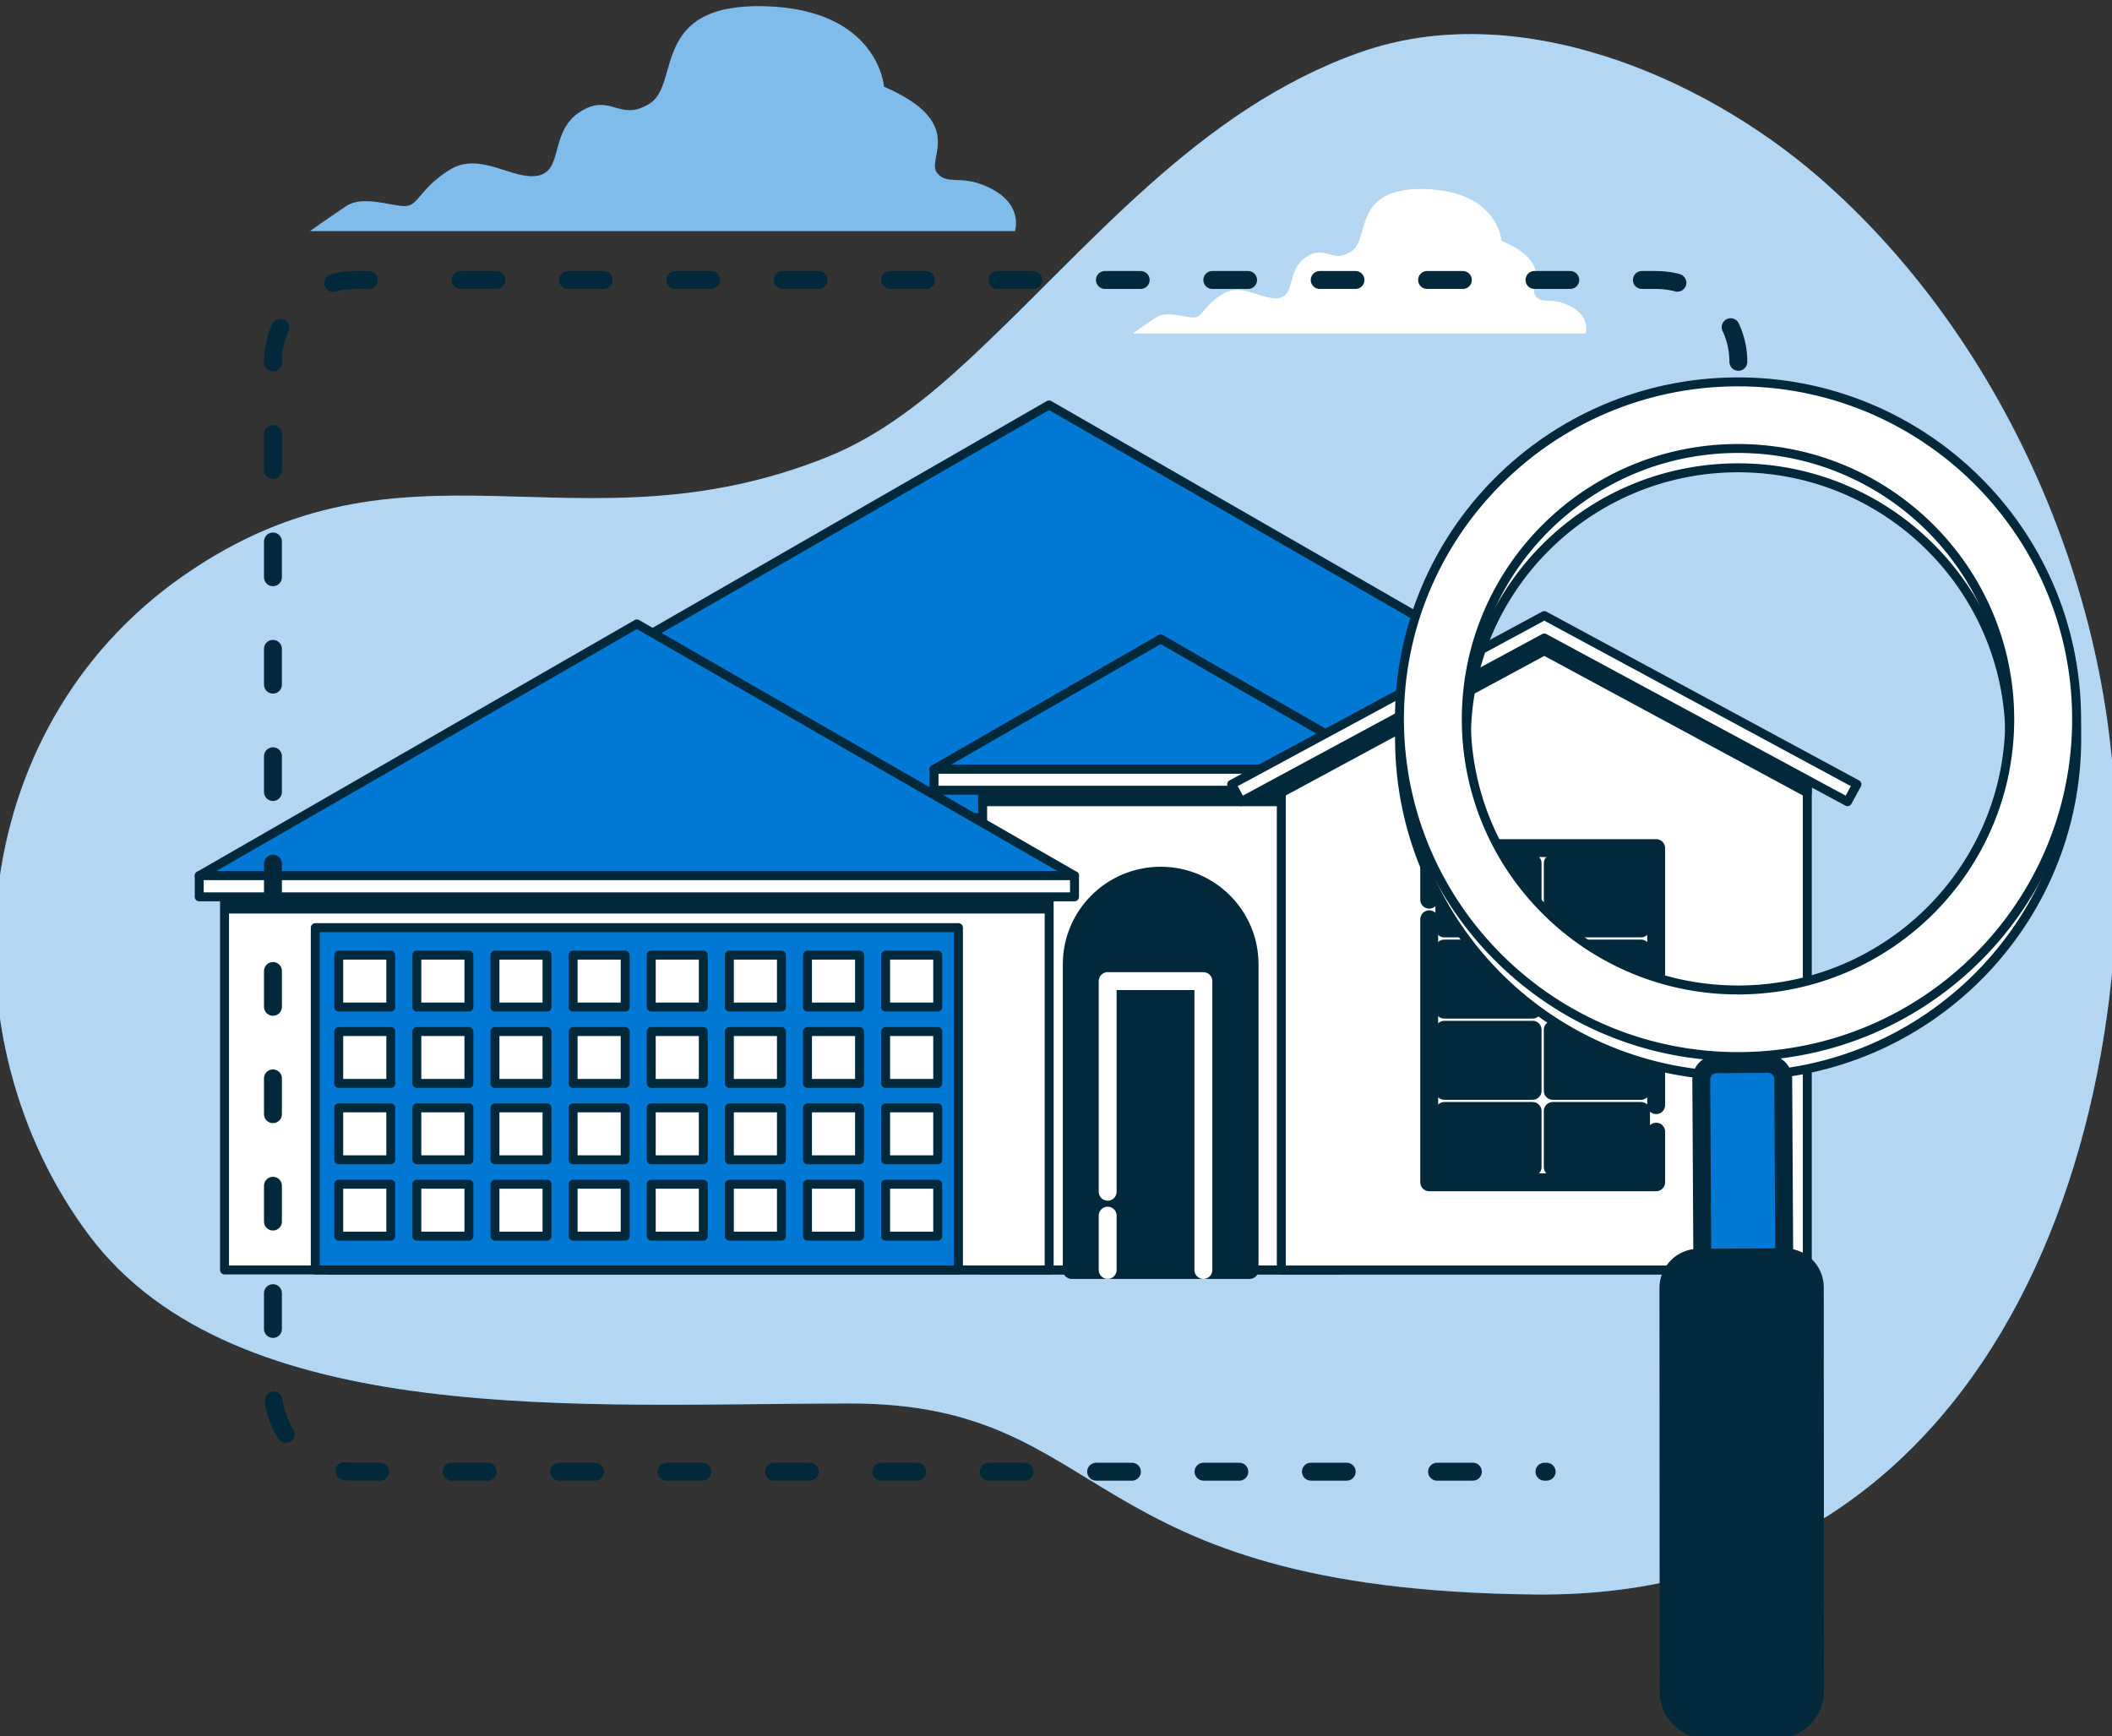 <svg width="118" height="97" viewBox="0 0 118 97" fill="none" xmlns="http://www.w3.org/2000/svg">
<rect x="0" y="0" width="118" height="97" fill="#333333" stroke="none"/>
<g clip-path="url(#clip0_1649_7626)">
<path d="M114.384 28.016C111.546 21.124 107.196 14.734 101.608 9.891C95.054 4.211 84.715 -0.166 75.973 2.93C66.927 6.133 60.876 13.815 54.167 20.06C51.811 22.253 49.234 24.333 46.177 25.554C32.178 31.145 22.67 23.521 10.256 32.162C-2.158 40.803 -3.215 58.085 4.973 69.013C13.161 79.941 32.707 78.416 47.498 78.416C62.289 78.416 59.912 88.836 85.797 89.09C112.267 89.35 120.623 61.371 117.761 40.431C117.19 36.261 116.047 32.052 114.384 28.016Z" fill="#0078D4"/>
<path opacity="0.7" d="M114.384 28.016C111.546 21.124 107.196 14.734 101.608 9.891C95.054 4.211 84.715 -0.166 75.973 2.93C66.927 6.133 60.876 13.815 54.167 20.06C51.811 22.253 49.234 24.333 46.177 25.554C32.178 31.145 22.67 23.521 10.256 32.162C-2.158 40.803 -3.215 58.085 4.973 69.013C13.161 79.941 32.707 78.416 47.498 78.416C62.289 78.416 59.912 88.836 85.797 89.09C112.267 89.35 120.623 61.371 117.761 40.431C117.19 36.261 116.047 32.052 114.384 28.016Z" fill="white"/>
<path d="M55.463 10.586C53.751 9.655 52.972 10.43 52.349 9.655C51.727 8.879 54.062 6.863 49.391 4.846C49.391 4.846 49.08 0.503 42.697 0.348C36.314 0.192 38.026 4.691 36.314 5.777C34.601 6.863 34.134 5.157 32.422 6.242C30.709 7.328 31.488 9.5 30.087 9.81C28.686 10.12 26.817 8.414 25.105 9.5C23.392 10.586 23.392 11.516 22.614 11.516C21.835 11.516 20.279 10.896 19.344 11.516C18.41 12.137 17.32 12.912 17.32 12.912H56.708C56.708 12.912 57.175 11.516 55.463 10.586Z" fill="#0078D4"/>
<path opacity="0.5" d="M55.463 10.586C53.751 9.655 52.972 10.43 52.349 9.655C51.727 8.879 54.062 6.863 49.391 4.846C49.391 4.846 49.08 0.503 42.697 0.348C36.314 0.192 38.026 4.691 36.314 5.777C34.601 6.863 34.134 5.157 32.422 6.242C30.709 7.328 31.488 9.5 30.087 9.81C28.686 10.12 26.817 8.414 25.105 9.5C23.392 10.586 23.392 11.516 22.614 11.516C21.835 11.516 20.279 10.896 19.344 11.516C18.41 12.137 17.32 12.912 17.32 12.912H56.708C56.708 12.912 57.175 11.516 55.463 10.586Z" fill="white"/>
<path d="M87.794 17.14C86.694 16.542 86.194 17.041 85.793 16.542C85.393 16.044 86.894 14.748 83.893 13.453C83.893 13.453 83.693 10.663 79.592 10.563C75.491 10.463 76.592 13.353 75.491 14.051C74.391 14.749 74.091 13.653 72.991 14.35C71.891 15.048 72.391 16.443 71.491 16.642C70.591 16.842 69.39 15.745 68.29 16.443C67.19 17.14 67.19 17.739 66.69 17.739C66.19 17.739 65.189 17.34 64.589 17.739C63.989 18.137 63.289 18.636 63.289 18.636H88.593C88.594 18.635 88.894 17.738 87.794 17.14Z" fill="white"/>
<path d="M98.696 45.684H18.316V70.957H98.696V45.684Z" fill="white" stroke="#02283B" stroke-width="0.5" stroke-miterlimit="10" stroke-linecap="round" stroke-linejoin="round"/>
<path d="M58.611 22.625L18.527 45.684H98.694L58.611 22.625Z" fill="#0078D4" stroke="#02283B" stroke-width="0.5" stroke-miterlimit="10" stroke-linecap="round" stroke-linejoin="round"/>
<path d="M74.793 43.631H54.902V70.957H74.793V43.631Z" fill="white" stroke="#02283B" stroke-width="0.5" stroke-miterlimit="10" stroke-linecap="round" stroke-linejoin="round"/>
<path d="M74.793 43.631H54.902V44.793H74.793V43.631Z" fill="#02283B" stroke="#02283B" stroke-width="0.5" stroke-miterlimit="10" stroke-linecap="round" stroke-linejoin="round"/>
<path d="M69.815 70.958H59.881V53.877C59.881 51.143 62.105 48.928 64.848 48.928C67.591 48.928 69.815 51.143 69.815 53.877V70.958Z" fill="#02283B" stroke="#02283B" stroke-miterlimit="10" stroke-linecap="round" stroke-linejoin="round"/>
<path d="M58.618 50.111H12.545V70.957H58.618V50.111Z" fill="white" stroke="#02283B" stroke-width="0.5" stroke-miterlimit="10" stroke-linecap="round" stroke-linejoin="round"/>
<path d="M58.618 50.111H12.545V51.041H58.618V50.111Z" fill="#02283B"/>
<path d="M53.549 51.83H17.615V70.957H53.549V51.83Z" fill="#0078D4" stroke="#02283B" stroke-width="0.5" stroke-miterlimit="10" stroke-linecap="round" stroke-linejoin="round"/>
<path d="M35.583 34.861L11.131 48.928H60.034L35.583 34.861Z" fill="#0078D4" stroke="#02283B" stroke-width="0.5" stroke-miterlimit="10" stroke-linecap="round" stroke-linejoin="round"/>
<path d="M60.034 48.926H11.131V50.11H60.034V48.926Z" fill="white" stroke="#02283B" stroke-width="0.5" stroke-miterlimit="10" stroke-linecap="round" stroke-linejoin="round"/>
<path d="M64.847 35.699L52.184 42.984H77.51L64.847 35.699Z" fill="#0078D4" stroke="#02283B" stroke-width="0.5" stroke-miterlimit="10" stroke-linecap="round" stroke-linejoin="round"/>
<path d="M77.51 42.982H52.184V44.152H77.51V42.982Z" fill="white" stroke="#02283B" stroke-width="0.5" stroke-miterlimit="10" stroke-linecap="round" stroke-linejoin="round"/>
<path d="M21.834 53.367H18.924V56.267H21.834V53.367Z" fill="white" stroke="#02283B" stroke-width="0.5" stroke-miterlimit="10" stroke-linecap="round" stroke-linejoin="round"/>
<path d="M26.199 53.367H23.289V56.267H26.199V53.367Z" fill="white" stroke="#02283B" stroke-width="0.5" stroke-miterlimit="10" stroke-linecap="round" stroke-linejoin="round"/>
<path d="M30.564 53.367H27.654V56.267H30.564V53.367Z" fill="white" stroke="#02283B" stroke-width="0.5" stroke-miterlimit="10" stroke-linecap="round" stroke-linejoin="round"/>
<path d="M34.93 53.367H32.02V56.267H34.93V53.367Z" fill="white" stroke="#02283B" stroke-width="0.5" stroke-miterlimit="10" stroke-linecap="round" stroke-linejoin="round"/>
<path d="M39.295 53.367H36.385V56.267H39.295V53.367Z" fill="white" stroke="#02283B" stroke-width="0.5" stroke-miterlimit="10" stroke-linecap="round" stroke-linejoin="round"/>
<path d="M43.66 53.367H40.75V56.267H43.66V53.367Z" fill="white" stroke="#02283B" stroke-width="0.5" stroke-miterlimit="10" stroke-linecap="round" stroke-linejoin="round"/>
<path d="M48.025 53.367H45.115V56.267H48.025V53.367Z" fill="white" stroke="#02283B" stroke-width="0.5" stroke-miterlimit="10" stroke-linecap="round" stroke-linejoin="round"/>
<path d="M52.391 53.367H49.48V56.267H52.391V53.367Z" fill="white" stroke="#02283B" stroke-width="0.5" stroke-miterlimit="10" stroke-linecap="round" stroke-linejoin="round"/>
<path d="M21.834 57.635H18.924V60.535H21.834V57.635Z" fill="white" stroke="#02283B" stroke-width="0.5" stroke-miterlimit="10" stroke-linecap="round" stroke-linejoin="round"/>
<path d="M26.199 57.635H23.289V60.535H26.199V57.635Z" fill="white" stroke="#02283B" stroke-width="0.5" stroke-miterlimit="10" stroke-linecap="round" stroke-linejoin="round"/>
<path d="M30.564 57.635H27.654V60.535H30.564V57.635Z" fill="white" stroke="#02283B" stroke-width="0.5" stroke-miterlimit="10" stroke-linecap="round" stroke-linejoin="round"/>
<path d="M34.93 57.635H32.02V60.535H34.93V57.635Z" fill="white" stroke="#02283B" stroke-width="0.5" stroke-miterlimit="10" stroke-linecap="round" stroke-linejoin="round"/>
<path d="M39.295 57.635H36.385V60.535H39.295V57.635Z" fill="white" stroke="#02283B" stroke-width="0.5" stroke-miterlimit="10" stroke-linecap="round" stroke-linejoin="round"/>
<path d="M43.66 57.635H40.75V60.535H43.66V57.635Z" fill="white" stroke="#02283B" stroke-width="0.5" stroke-miterlimit="10" stroke-linecap="round" stroke-linejoin="round"/>
<path d="M48.025 57.635H45.115V60.535H48.025V57.635Z" fill="white" stroke="#02283B" stroke-width="0.5" stroke-miterlimit="10" stroke-linecap="round" stroke-linejoin="round"/>
<path d="M52.391 57.635H49.48V60.535H52.391V57.635Z" fill="white" stroke="#02283B" stroke-width="0.5" stroke-miterlimit="10" stroke-linecap="round" stroke-linejoin="round"/>
<path d="M21.834 61.9H18.924V64.8H21.834V61.9Z" fill="white" stroke="#02283B" stroke-width="0.5" stroke-miterlimit="10" stroke-linecap="round" stroke-linejoin="round"/>
<path d="M26.199 61.9H23.289V64.8H26.199V61.9Z" fill="white" stroke="#02283B" stroke-width="0.5" stroke-miterlimit="10" stroke-linecap="round" stroke-linejoin="round"/>
<path d="M30.564 61.9H27.654V64.8H30.564V61.9Z" fill="white" stroke="#02283B" stroke-width="0.5" stroke-miterlimit="10" stroke-linecap="round" stroke-linejoin="round"/>
<path d="M34.93 61.9H32.02V64.8H34.93V61.9Z" fill="white" stroke="#02283B" stroke-width="0.5" stroke-miterlimit="10" stroke-linecap="round" stroke-linejoin="round"/>
<path d="M39.295 61.9H36.385V64.8H39.295V61.9Z" fill="white" stroke="#02283B" stroke-width="0.5" stroke-miterlimit="10" stroke-linecap="round" stroke-linejoin="round"/>
<path d="M43.66 61.9H40.75V64.8H43.66V61.9Z" fill="white" stroke="#02283B" stroke-width="0.5" stroke-miterlimit="10" stroke-linecap="round" stroke-linejoin="round"/>
<path d="M48.025 61.9H45.115V64.8H48.025V61.9Z" fill="white" stroke="#02283B" stroke-width="0.5" stroke-miterlimit="10" stroke-linecap="round" stroke-linejoin="round"/>
<path d="M52.391 61.9H49.48V64.8H52.391V61.9Z" fill="white" stroke="#02283B" stroke-width="0.5" stroke-miterlimit="10" stroke-linecap="round" stroke-linejoin="round"/>
<path d="M21.834 66.168H18.924V69.068H21.834V66.168Z" fill="white" stroke="#02283B" stroke-width="0.5" stroke-miterlimit="10" stroke-linecap="round" stroke-linejoin="round"/>
<path d="M26.199 66.168H23.289V69.068H26.199V66.168Z" fill="white" stroke="#02283B" stroke-width="0.5" stroke-miterlimit="10" stroke-linecap="round" stroke-linejoin="round"/>
<path d="M30.564 66.168H27.654V69.068H30.564V66.168Z" fill="white" stroke="#02283B" stroke-width="0.5" stroke-miterlimit="10" stroke-linecap="round" stroke-linejoin="round"/>
<path d="M34.93 66.168H32.02V69.068H34.93V66.168Z" fill="white" stroke="#02283B" stroke-width="0.5" stroke-miterlimit="10" stroke-linecap="round" stroke-linejoin="round"/>
<path d="M39.295 66.168H36.385V69.068H39.295V66.168Z" fill="white" stroke="#02283B" stroke-width="0.5" stroke-miterlimit="10" stroke-linecap="round" stroke-linejoin="round"/>
<path d="M43.66 66.168H40.75V69.068H43.66V66.168Z" fill="white" stroke="#02283B" stroke-width="0.5" stroke-miterlimit="10" stroke-linecap="round" stroke-linejoin="round"/>
<path d="M48.025 66.168H45.115V69.068H48.025V66.168Z" fill="white" stroke="#02283B" stroke-width="0.5" stroke-miterlimit="10" stroke-linecap="round" stroke-linejoin="round"/>
<path d="M52.391 66.168H49.48V69.068H52.391V66.168Z" fill="white" stroke="#02283B" stroke-width="0.5" stroke-miterlimit="10" stroke-linecap="round" stroke-linejoin="round"/>
<path d="M61.887 67.922V70.956" stroke="white" stroke-miterlimit="10" stroke-linecap="round" stroke-linejoin="round"/>
<path d="M67.234 70.958V54.818H61.887V66.587" fill="#02283B"/>
<path d="M67.234 70.958V54.818H61.887V66.587" stroke="white" stroke-miterlimit="10" stroke-linecap="round" stroke-linejoin="round"/>
<path d="M100.976 70.958H71.588V43.631L86.282 35.699L100.976 43.631V70.958Z" fill="white" stroke="#02283B" stroke-width="0.5" stroke-miterlimit="10" stroke-linecap="round" stroke-linejoin="round"/>
<path d="M103.221 44.793L86.281 35.648L69.341 44.793L68.814 43.824L86.281 34.395L103.749 43.824L103.221 44.793Z" fill="white" stroke="#02283B" stroke-width="0.5" stroke-miterlimit="10" stroke-linecap="round" stroke-linejoin="round"/>
<path d="M71.588 43.631V44.295L86.282 36.364L100.976 44.295V43.631L86.282 35.699L71.588 43.631Z" fill="#02283B" stroke="#02283B" stroke-width="0.5" stroke-miterlimit="10" stroke-linecap="round" stroke-linejoin="round"/>
<path d="M79.852 50.268V47.387H92.531V61.747" fill="white"/>
<path d="M79.852 50.268V47.387H92.531V61.747" stroke="#02283B" stroke-miterlimit="10" stroke-linecap="round" stroke-linejoin="round"/>
<path d="M92.531 63.23V66.057H79.852V51.363" fill="white"/>
<path d="M92.531 63.23V66.057H79.852V51.363" stroke="#02283B" stroke-miterlimit="10" stroke-linecap="round" stroke-linejoin="round"/>
<path d="M91.687 52.998H86.756V56.413H91.687V52.998Z" fill="#02283B" stroke="#02283B" stroke-miterlimit="10" stroke-linecap="round" stroke-linejoin="round"/>
<path d="M91.687 57.535H86.756V60.95H91.687V57.535Z" fill="#02283B" stroke="#02283B" stroke-miterlimit="10" stroke-linecap="round" stroke-linejoin="round"/>
<path d="M91.687 48.228H86.756V51.874H91.687V48.228Z" fill="#02283B" stroke="#02283B" stroke-miterlimit="10" stroke-linecap="round" stroke-linejoin="round"/>
<path d="M85.628 48.228H80.697V51.874H85.628V48.228Z" fill="#02283B" stroke="#02283B" stroke-miterlimit="10" stroke-linecap="round" stroke-linejoin="round"/>
<path d="M85.628 57.535H80.697V60.95H85.628V57.535Z" fill="#02283B" stroke="#02283B" stroke-miterlimit="10" stroke-linecap="round" stroke-linejoin="round"/>
<path d="M85.628 52.998H80.697V56.413H85.628V52.998Z" fill="#02283B" stroke="#02283B" stroke-miterlimit="10" stroke-linecap="round" stroke-linejoin="round"/>
<path d="M91.687 62.072H86.756V65.214H91.687V62.072Z" fill="#02283B" stroke="#02283B" stroke-miterlimit="10" stroke-linecap="round" stroke-linejoin="round"/>
<path d="M85.628 62.072H80.697V65.214H85.628V62.072Z" fill="#02283B" stroke="#02283B" stroke-miterlimit="10" stroke-linecap="round" stroke-linejoin="round"/>
<path d="M80.291 82.228H86.413" stroke="#02283B" stroke-miterlimit="10" stroke-linecap="round" stroke-linejoin="round" stroke-dasharray="2 4"/>
<path d="M20.606 15.643H19.841C17.306 15.643 15.25 17.691 15.25 20.217V77.654C15.25 80.18 17.306 82.228 19.841 82.228H75.445" stroke="#02283B" stroke-miterlimit="10" stroke-linecap="round" stroke-linejoin="round" stroke-dasharray="2 4"/>
<path d="M97.125 20.217C97.125 17.691 95.07 15.643 92.534 15.643H24.688" stroke="#02283B" stroke-miterlimit="10" stroke-linecap="round" stroke-linejoin="round" stroke-dasharray="2 4"/>
<path d="M97.005 22.416C86.557 22.475 78.135 30.962 78.194 41.372C78.252 51.782 86.77 60.174 97.218 60.115C107.665 60.057 116.087 51.57 116.029 41.16C115.97 30.75 107.452 22.358 97.005 22.416ZM97.197 56.393C88.812 56.44 81.976 49.706 81.929 41.351C81.882 32.996 88.641 26.185 97.026 26.138C105.41 26.091 112.246 32.826 112.293 41.181C112.341 49.535 105.581 56.346 97.197 56.393Z" fill="white" stroke="#02283B" stroke-width="0.5" stroke-miterlimit="10" stroke-linecap="round" stroke-linejoin="round"/>
<path d="M96.999 21.336C86.551 21.395 78.129 29.882 78.188 40.292C78.247 50.702 86.764 59.094 97.212 59.035C107.659 58.977 116.081 50.49 116.023 40.08C115.964 29.669 107.446 21.278 96.999 21.336ZM97.191 55.313C88.806 55.36 81.97 48.626 81.923 40.271C81.876 31.916 88.635 25.105 97.019 25.058C105.404 25.011 112.24 31.746 112.287 40.1C112.334 48.455 105.576 55.266 97.191 55.313Z" fill="white" stroke="#02283B" stroke-width="0.5" stroke-miterlimit="10" stroke-linecap="round" stroke-linejoin="round"/>
<path d="M98.871 76.254L95.994 76.27C95.524 76.272 95.141 75.895 95.138 75.427L95.053 60.314C95.05 59.846 95.429 59.464 95.899 59.462L98.776 59.445C99.246 59.443 99.629 59.82 99.631 60.288L99.717 75.401C99.72 75.87 99.341 76.251 98.871 76.254Z" fill="#0078D4" stroke="#02283B" stroke-miterlimit="10" stroke-linecap="round" stroke-linejoin="round"/>
<path d="M99.264 96.636L95.397 96.657C94.206 96.663 93.236 95.707 93.229 94.52L93.217 71.962C93.212 71.034 93.962 70.278 94.892 70.273L99.701 70.246C100.632 70.241 101.391 70.988 101.396 71.916L101.408 94.476C101.415 95.662 100.455 96.629 99.264 96.636Z" fill="#02283B" stroke="#02283B" stroke-miterlimit="10" stroke-linecap="round" stroke-linejoin="round"/>
</g>
<defs>
<clipPath id="clip0_1649_7626">
<rect width="118" height="97" fill="white"/>
</clipPath>
</defs>
</svg>

